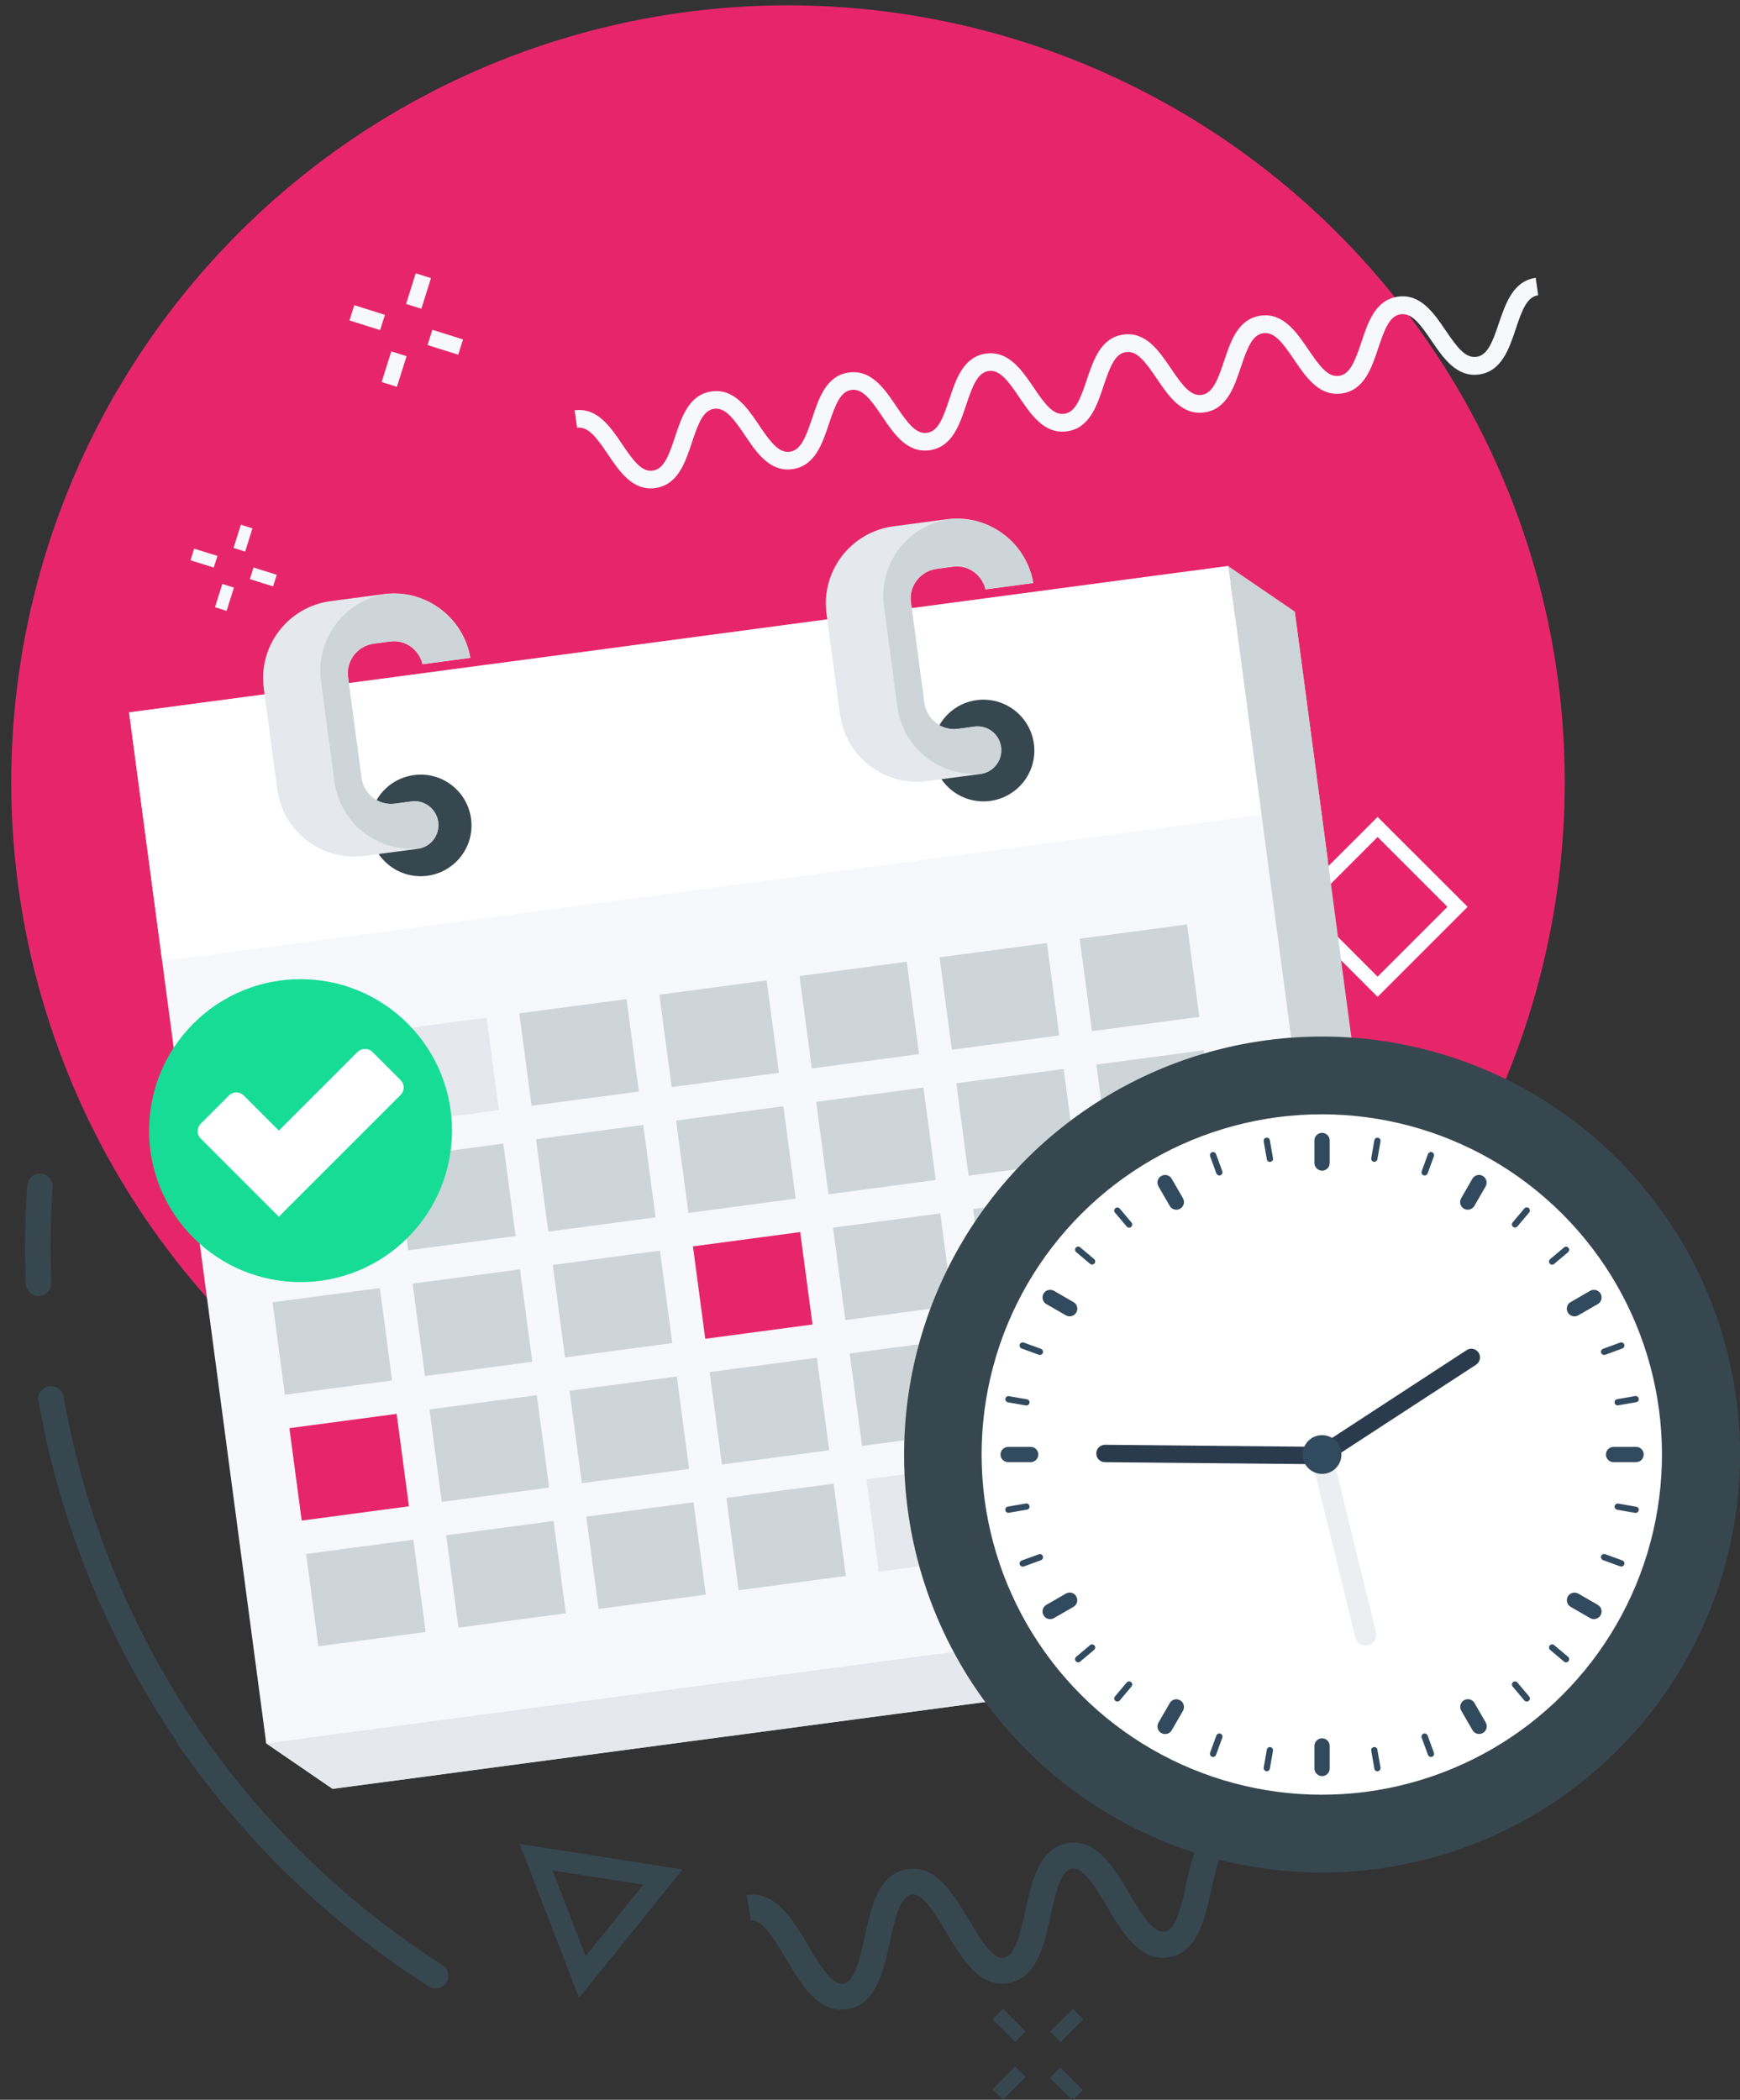 <?xml version="1.0" encoding="utf-8"?>
<!-- Generator: Adobe Illustrator 27.0.0, SVG Export Plug-In . SVG Version: 6.00 Build 0)  -->
<svg version="1.1" id="Layer_1" xmlns="http://www.w3.org/2000/svg" xmlns:xlink="http://www.w3.org/1999/xlink" x="0px" y="0px"
	 viewBox="0 0 150 181" style="enable-background:new 0 0 150 181;" xml:space="preserve">
<rect x="0" y="0" width="150" height="181" fill="#333333" stroke="none"/>
<style type="text/css">
	.st0{fill:#37474F;}
	.st1{fill:#E7266A;}
	.st2{fill:#FF876C;}
	.st3{fill:#FFFFFF;}
	.st4{fill:#F7F8FC;}
	.st5{fill:#CDD5D8;}
	.st6{fill:#E5E8EC;}
	.st7{fill:#17DC96;}
	.st8{fill:#324A5E;}
	.st9{fill:#2B3B4E;}
	.st10{fill:#EBEFF2;}
</style>
<g>
	<g>
		<path class="st0" d="M105.92,156.65l0.35,2.19c-0.99,0.16-1.45,2.25-1.85,4.08c-0.56,2.53-1.19,5.4-3.67,5.8
			c-2.48,0.4-3.98-2.12-5.3-4.35c-0.96-1.62-2.06-3.45-3.04-3.29c-0.99,0.16-1.44,2.24-1.85,4.08c-0.55,2.53-1.18,5.4-3.66,5.79
			c-2.47,0.4-3.97-2.12-5.3-4.35c-0.96-1.62-2.05-3.45-3.04-3.29c-0.99,0.16-1.44,2.24-1.85,4.08c-0.55,2.53-1.18,5.4-3.66,5.8
			c-2.47,0.4-3.97-2.12-5.29-4.35c-0.96-1.62-2.05-3.45-3.03-3.29l-0.35-2.19c2.47-0.4,3.97,2.12,5.29,4.35
			c0.96,1.62,2.05,3.45,3.03,3.29c0.99-0.16,1.44-2.24,1.85-4.08c0.55-2.53,1.18-5.4,3.66-5.8c2.47-0.4,3.97,2.12,5.3,4.35
			c0.96,1.62,2.05,3.45,3.04,3.29c0.99-0.16,1.44-2.24,1.85-4.08c0.55-2.53,1.18-5.4,3.66-5.8c2.48-0.4,3.98,2.12,5.3,4.35
			c0.96,1.62,2.06,3.45,3.04,3.29c0.99-0.16,1.45-2.24,1.85-4.08C102.81,159.91,103.44,157.05,105.92,156.65z"/>
	</g>
	<g>
		<g>
			<g>
				<g>
					
						<ellipse transform="matrix(0.159 -0.987 0.987 0.159 -9.373 123.756)" class="st1" cx="67.93" cy="67.38" rx="66.98" ry="66.98"/>
				</g>
			</g>
		</g>
		<g>
			<g>
				<g>
					
						<rect x="75.01" y="88.07" transform="matrix(0.707 -0.707 0.707 0.707 -41.07 79.657)" class="st2" width="1.23" height="2.67"/>
				</g>
				<g>
					
						<rect x="70.21" y="83.28" transform="matrix(0.707 -0.708 0.708 0.707 -39.088 74.914)" class="st2" width="1.23" height="2.67"/>
				</g>
				<g>
					
						<rect x="69.49" y="88.79" transform="matrix(0.707 -0.707 0.707 0.707 -42.475 76.266)" class="st2" width="2.67" height="1.23"/>
				</g>
				<g>
					
						<rect x="74.29" y="84" transform="matrix(0.707 -0.707 0.707 0.707 -37.679 78.252)" class="st2" width="2.67" height="1.23"/>
				</g>
			</g>
			<g>
				<path class="st3" d="M118.76,85.93L111,78.17l7.76-7.75l7.76,7.75L118.76,85.93z M112.74,78.17l6.02,6.02l6.02-6.02l-6.02-6.02
					L112.74,78.17z"/>
			</g>
			<g>
				<g>
					
						<rect x="91.35" y="178.19" transform="matrix(0.707 -0.707 0.707 0.707 -100.058 117.71)" class="st0" width="1.27" height="2.76"/>
				</g>
				<g>
					
						<rect x="86.38" y="173.22" transform="matrix(0.707 -0.707 0.707 0.707 -97.975 112.664)" class="st0" width="1.27" height="2.76"/>
				</g>
				<g>
					
						<rect x="85.64" y="178.94" transform="matrix(0.707 -0.707 0.707 0.707 -101.492 114.126)" class="st0" width="2.76" height="1.27"/>
				</g>
				<g>
					
						<rect x="90.61" y="173.97" transform="matrix(0.707 -0.707 0.707 0.707 -96.521 116.185)" class="st0" width="2.76" height="1.27"/>
				</g>
			</g>
		</g>
	</g>
	<g>
		<path class="st0" d="M58.84,161.15l-8.92,11.06l-5.12-13.26L58.84,161.15z M50.48,168.63l4.98-6.17l-7.83-1.23L50.48,168.63z"/>
	</g>
	<g>
		<g>
			
				<rect x="19.9" y="45.85" transform="matrix(0.3 -0.954 0.954 0.3 -29.578 52.463)" class="st4" width="2.1" height="1.05"/>
		</g>
		<g>
			
				<rect x="18.29" y="50.96" transform="matrix(0.3 -0.954 0.954 0.3 -35.568 54.502)" class="st4" width="2.1" height="1.05"/>
		</g>
		<g>
			
				<rect x="22.17" y="48.68" transform="matrix(0.3 -0.954 0.954 0.3 -31.552 56.466)" class="st4" width="1.05" height="2.1"/>
		</g>
		<g>
			
				<rect x="17.07" y="47.08" transform="matrix(0.299 -0.954 0.954 0.299 -33.594 50.504)" class="st4" width="1.05" height="2.1"/>
		</g>
	</g>
	<g>
		<g>
			
				<rect x="34.69" y="24.39" transform="matrix(0.3 -0.954 0.954 0.3 1.332 51.98)" class="st4" width="2.77" height="1.38"/>
		</g>
		<g>
			
				<rect x="32.58" y="31.12" transform="matrix(0.3 -0.954 0.954 0.3 -6.561 54.676)" class="st4" width="2.77" height="1.38"/>
		</g>
		<g>
			<rect x="37.69" y="28.12" transform="matrix(0.3 -0.954 0.954 0.3 -1.275 57.265)" class="st4" width="1.38" height="2.77"/>
		</g>
		<g>
			
				<rect x="30.97" y="26" transform="matrix(0.3 -0.954 0.954 0.3 -3.968 49.369)" class="st4" width="1.38" height="2.77"/>
		</g>
	</g>
	<g>
		<path class="st3" d="M118.85,150.96c-5.51,0-10-4.49-10-10c0-5.51,4.49-10,10-10c5.51,0,10,4.49,10,10
			C128.85,146.48,124.37,150.96,118.85,150.96z M118.85,133.2c-4.28,0-7.76,3.48-7.76,7.76s3.48,7.76,7.76,7.76
			c4.28,0,7.77-3.48,7.77-7.76S123.13,133.2,118.85,133.2z"/>
	</g>
	<g>
		<g>
			<g>
				<g>
					<g>
						<g>
							<polygon class="st5" points="28.67,154.2 22.95,150.28 22.28,106.19 41.85,62.01 111.62,52.73 115.05,78.56 119.59,112.64 
								123.44,141.59 							"/>
							<polygon class="st6" points="28.67,154.2 22.95,150.28 112.46,133.96 123.44,141.59 							"/>
							<polygon class="st5" points="114.47,74.17 111.62,52.72 105.9,48.81 108.75,70.26 							"/>
							<polygon class="st4" points="22.95,150.28 19.1,121.33 11.13,61.42 36.14,58.1 105.9,48.81 109.34,74.65 113.87,108.72 
								117.72,137.67 							"/>
							
								<rect x="12.14" y="55.02" transform="matrix(0.991 -0.132 0.132 0.991 -8.16 8.481)" class="st3" width="95.61" height="21.64"/>
							<g>
								<path class="st0" d="M31.92,71.73c0.32,2.4,2.52,4.08,4.93,3.76c2.39-0.32,4.08-2.52,3.76-4.91
									c-0.32-2.4-2.52-4.09-4.91-3.77C33.28,67.13,31.6,69.33,31.92,71.73z"/>
								<path class="st6" d="M35.47,69.09l-1.41,0.19c-1.41,0.19-2.7-0.81-2.89-2.22l-1.16-8.68c-0.19-1.41,0.8-2.7,2.21-2.89
									l1.41-0.19c1.32-0.18,2.5,0.7,2.8,1.96l4.12-0.55c-0.61-3.52-3.9-5.97-7.46-5.5l-4.6,0.61c-3.66,0.49-6.24,3.86-5.75,7.52
									l1.16,8.68c0.49,3.67,3.86,6.25,7.52,5.76l4.6-0.61c1.13-0.15,1.91-1.19,1.76-2.32C37.63,69.73,36.59,68.94,35.47,69.09z"/>
								<path class="st5" d="M33.26,51.21c-3.56,0.57-6.07,3.87-5.59,7.48l1.16,8.68c0.48,3.59,3.72,6.11,7.29,5.76
									c1.06-0.2,1.8-1.18,1.65-2.28c-0.15-1.13-1.18-1.92-2.31-1.77l-1.41,0.19c-1.41,0.19-2.7-0.81-2.89-2.22l-1.16-8.68
									c-0.19-1.41,0.8-2.7,2.21-2.89l1.41-0.19c1.32-0.18,2.5,0.7,2.8,1.96l4.12-0.55C39.95,53.25,36.77,50.84,33.26,51.21z"/>
							</g>
							<g>
								<path class="st0" d="M80.44,65.28c0.32,2.4,2.52,4.08,4.92,3.76c2.4-0.32,4.09-2.52,3.77-4.92
									c-0.32-2.4-2.53-4.09-4.93-3.77C81.81,60.67,80.12,62.87,80.44,65.28z"/>
								<path class="st6" d="M83.99,62.64l-1.41,0.19c-1.41,0.19-2.71-0.81-2.9-2.22l-1.16-8.68c-0.19-1.41,0.81-2.7,2.22-2.89
									l1.41-0.19c1.32-0.18,2.5,0.7,2.81,1.96l4.11-0.55c-0.6-3.53-3.89-5.98-7.46-5.5l-4.6,0.61c-3.66,0.49-6.24,3.86-5.76,7.52
									l1.16,8.68c0.49,3.67,3.86,6.25,7.52,5.76l4.6-0.61c1.12-0.15,1.91-1.19,1.76-2.32C86.15,63.28,85.12,62.49,83.99,62.64z"/>
								<path class="st5" d="M81.79,44.76c-3.57,0.57-6.07,3.87-5.59,7.48l1.16,8.68c0.48,3.59,3.72,6.11,7.29,5.76
									c1.07-0.2,1.8-1.18,1.66-2.28c-0.15-1.13-1.18-1.92-2.31-1.77l-1.41,0.19c-1.41,0.19-2.71-0.81-2.9-2.22l-1.16-8.68
									c-0.19-1.41,0.81-2.7,2.22-2.89l1.41-0.19c1.32-0.18,2.5,0.7,2.81,1.96l4.11-0.55C88.48,46.79,85.29,44.38,81.79,44.76z"/>
							</g>
						</g>
					</g>
				</g>
				<g>
					<g>
						
							<rect x="21.1" y="89.94" transform="matrix(0.991 -0.132 0.132 0.991 -12.168 4.219)" class="st6" width="9.33" height="8.04"/>
					</g>
					<g>
						
							<rect x="33.18" y="88.33" transform="matrix(0.991 -0.132 0.132 0.991 -11.851 5.798)" class="st6" width="9.34" height="8.04"/>
					</g>
					<g>
						
							<rect x="45.26" y="86.73" transform="matrix(0.991 -0.132 0.132 0.991 -11.533 7.378)" class="st5" width="9.33" height="8.04"/>
					</g>
					<g>
						
							<rect x="57.34" y="85.12" transform="matrix(0.991 -0.132 0.132 0.991 -11.216 8.957)" class="st5" width="9.33" height="8.04"/>
					</g>
					<g>
						
							<rect x="69.42" y="83.51" transform="matrix(0.991 -0.132 0.132 0.991 -10.898 10.537)" class="st5" width="9.33" height="8.04"/>
					</g>
					<g>
						
							<rect x="81.5" y="81.9" transform="matrix(0.991 -0.132 0.132 0.991 -10.581 12.116)" class="st5" width="9.34" height="8.04"/>
					</g>
					<g>
						
							<rect x="93.58" y="80.3" transform="matrix(0.991 -0.132 0.132 0.991 -10.263 13.695)" class="st5" width="9.34" height="8.04"/>
					</g>
				</g>
				<g>
					<g>
						
							<rect x="22.54" y="100.79" transform="matrix(0.991 -0.132 0.132 0.991 -13.587 4.504)" class="st5" width="9.33" height="8.04"/>
					</g>
					<g>
						
							<rect x="34.62" y="99.19" transform="matrix(0.991 -0.132 0.132 0.991 -13.269 6.084)" class="st5" width="9.34" height="8.04"/>
					</g>
					<g>
						
							<rect x="46.7" y="97.58" transform="matrix(0.991 -0.132 0.132 0.991 -12.952 7.663)" class="st5" width="9.33" height="8.04"/>
					</g>
					<g>
						
							<rect x="58.78" y="95.97" transform="matrix(0.991 -0.132 0.132 0.991 -12.634 9.242)" class="st5" width="9.33" height="8.04"/>
					</g>
					<g>
						
							<rect x="70.86" y="94.36" transform="matrix(0.991 -0.132 0.132 0.991 -12.316 10.822)" class="st5" width="9.33" height="8.04"/>
					</g>
					<g>
						
							<rect x="82.94" y="92.76" transform="matrix(0.991 -0.132 0.132 0.991 -11.999 12.401)" class="st5" width="9.34" height="8.04"/>
					</g>
					<g>
						
							<rect x="95.02" y="91.15" transform="matrix(0.991 -0.132 0.132 0.991 -11.681 13.98)" class="st5" width="9.34" height="8.04"/>
					</g>
				</g>
				<g>
					<g>
						
							<rect x="23.98" y="111.64" transform="matrix(0.991 -0.132 0.132 0.991 -15.005 4.789)" class="st5" width="9.33" height="8.04"/>
					</g>
					<g>
						
							<rect x="36.06" y="110.03" transform="matrix(0.991 -0.132 0.132 0.991 -14.688 6.369)" class="st5" width="9.34" height="8.04"/>
					</g>
					<g>
						
							<rect x="48.14" y="108.42" transform="matrix(0.991 -0.132 0.132 0.991 -14.37 7.948)" class="st5" width="9.33" height="8.04"/>
					</g>
					<g>
						
							<rect x="60.23" y="106.82" transform="matrix(0.991 -0.132 0.132 0.991 -14.052 9.528)" class="st1" width="9.33" height="8.04"/>
					</g>
					<g>
						
							<rect x="72.31" y="105.21" transform="matrix(0.991 -0.132 0.132 0.991 -13.735 11.107)" class="st5" width="9.33" height="8.04"/>
					</g>
					<g>
						
							<rect x="84.39" y="103.6" transform="matrix(0.991 -0.132 0.132 0.991 -13.417 12.687)" class="st5" width="9.34" height="8.04"/>
					</g>
					<g>
						
							<rect x="96.47" y="102" transform="matrix(0.991 -0.132 0.132 0.991 -13.1 14.266)" class="st5" width="9.34" height="8.04"/>
					</g>
				</g>
				<g>
					<g>
						
							<rect x="25.43" y="122.49" transform="matrix(0.991 -0.132 0.132 0.991 -16.423 5.075)" class="st1" width="9.33" height="8.04"/>
					</g>
					<g>
						
							<rect x="37.51" y="120.88" transform="matrix(0.991 -0.132 0.132 0.991 -16.106 6.654)" class="st5" width="9.34" height="8.04"/>
					</g>
					<g>
						
							<rect x="49.59" y="119.27" transform="matrix(0.991 -0.132 0.132 0.991 -15.788 8.233)" class="st5" width="9.33" height="8.04"/>
					</g>
					<g>
						
							<rect x="61.67" y="117.66" transform="matrix(0.991 -0.132 0.132 0.991 -15.47 9.813)" class="st5" width="9.33" height="8.04"/>
					</g>
					<g>
						
							<rect x="73.75" y="116.06" transform="matrix(0.991 -0.132 0.132 0.991 -15.153 11.392)" class="st5" width="9.33" height="8.04"/>
					</g>
					<g>
						
							<rect x="85.83" y="114.45" transform="matrix(0.991 -0.132 0.132 0.991 -14.835 12.972)" class="st5" width="9.34" height="8.04"/>
					</g>
					<g>
						
							<rect x="97.91" y="112.84" transform="matrix(0.991 -0.132 0.132 0.991 -14.518 14.551)" class="st5" width="9.34" height="8.04"/>
					</g>
				</g>
				<g>
					<g>
						
							<rect x="26.87" y="133.34" transform="matrix(0.991 -0.132 0.132 0.991 -17.841 5.36)" class="st5" width="9.33" height="8.03"/>
					</g>
					<g>
						
							<rect x="38.95" y="131.73" transform="matrix(0.991 -0.132 0.132 0.991 -17.524 6.939)" class="st5" width="9.34" height="8.03"/>
					</g>
					<g>
						
							<rect x="51.03" y="130.12" transform="matrix(0.991 -0.132 0.132 0.991 -17.206 8.518)" class="st5" width="9.33" height="8.03"/>
					</g>
					<g>
						
							<rect x="63.11" y="128.51" transform="matrix(0.991 -0.132 0.132 0.991 -16.889 10.098)" class="st5" width="9.33" height="8.03"/>
					</g>
					<g>
						
							<rect x="75.19" y="126.91" transform="matrix(0.991 -0.132 0.132 0.991 -16.571 11.677)" class="st6" width="9.33" height="8.03"/>
					</g>
					<g>
						
							<rect x="87.27" y="125.3" transform="matrix(0.991 -0.132 0.132 0.991 -16.253 13.257)" class="st6" width="9.34" height="8.03"/>
					</g>
					<g>
						
							<rect x="99.35" y="123.69" transform="matrix(0.991 -0.132 0.132 0.991 -15.936 14.836)" class="st6" width="9.34" height="8.03"/>
					</g>
				</g>
			</g>
		</g>
		<g>
			<g>
				<g>
					<g>
						
							<ellipse transform="matrix(0.707 -0.707 0.707 0.707 -61.328 46.875)" class="st7" cx="25.92" cy="97.47" rx="13.06" ry="13.06"/>
					</g>
				</g>
			</g>
			<g>
				<g>
					<g>
						<path class="st3" d="M30.82,90.68l-6.78,6.78l-3.03-3.03c-0.35-0.35-0.92-0.35-1.27,0l-2.44,2.44c-0.35,0.35-0.35,0.92,0,1.27
							l6.74,6.74l0.09-0.09l3.63-3.63l6.78-6.78c0.35-0.35,0.35-0.92,0-1.27l-2.44-2.44C31.75,90.33,31.17,90.33,30.82,90.68z"/>
					</g>
				</g>
			</g>
		</g>
	</g>
	<g>
		<g>
			<g>
				<path class="st0" d="M3.98,111.49c-0.17,0.13-0.38,0.21-0.61,0.22c-0.6,0.03-1.11-0.44-1.14-1.05
					c-0.12-2.81-0.08-5.66,0.12-8.48c0.04-0.61,0.56-1.06,1.17-1.02c0.6,0.04,1.06,0.56,1.02,1.17c-0.19,2.74-0.23,5.51-0.11,8.24
					C4.43,110.94,4.26,111.28,3.98,111.49z"/>
			</g>
		</g>
		<path class="st0" d="M19.17,151.91c-7.05-9.42-11.66-20.03-13.69-31.53c-0.1-0.59-0.67-0.99-1.27-0.89
			c-0.59,0.11-0.99,0.67-0.89,1.27c1.87,10.61,5.89,20.47,11.92,29.38c0.03,0.08,0.05,0.17,0.1,0.24
			c5.8,8.37,13.07,15.38,21.61,20.85c0.4,0.25,0.89,0.22,1.25-0.04c0.1-0.08,0.19-0.17,0.27-0.29c0.33-0.51,0.18-1.19-0.33-1.51
			C30.81,164.69,24.45,158.82,19.17,151.91C19.17,151.91,19.17,151.91,19.17,151.91z"/>
	</g>
	<g>
		<path class="st4" d="M132.39,23.95l0.21,1.5c-0.94,0.13-1.38,1.23-1.93,2.9c-0.57,1.71-1.22,3.66-3.16,3.93s-3.1-1.43-4.11-2.92
			c-0.99-1.46-1.7-2.4-2.65-2.27c-0.94,0.13-1.37,1.23-1.93,2.9c-0.57,1.71-1.21,3.66-3.16,3.93c-1.95,0.27-3.09-1.43-4.11-2.93
			c-0.98-1.46-1.7-2.4-2.64-2.27c-0.94,0.13-1.37,1.23-1.93,2.9c-0.57,1.72-1.21,3.66-3.16,3.93c-1.95,0.27-3.09-1.43-4.11-2.93
			c-0.98-1.46-1.7-2.4-2.64-2.27c-0.94,0.13-1.37,1.23-1.93,2.9c-0.57,1.72-1.21,3.66-3.16,3.93c-1.95,0.27-3.09-1.43-4.11-2.93
			c-0.98-1.46-1.7-2.4-2.64-2.27c-0.94,0.13-1.37,1.23-1.93,2.9c-0.57,1.72-1.21,3.66-3.16,3.93c-1.95,0.27-3.09-1.43-4.1-2.93
			c-0.98-1.46-1.7-2.4-2.64-2.27c-0.94,0.13-1.37,1.23-1.93,2.9c-0.57,1.72-1.21,3.66-3.16,3.93c-1.95,0.27-3.09-1.43-4.1-2.93
			c-0.98-1.46-1.7-2.4-2.64-2.27c-0.94,0.13-1.37,1.23-1.92,2.9c-0.57,1.72-1.21,3.66-3.16,3.93c-1.94,0.27-3.09-1.43-4.1-2.93
			c-0.98-1.46-1.7-2.4-2.64-2.27l-0.21-1.5c1.94-0.27,3.09,1.43,4.1,2.93c0.98,1.46,1.7,2.4,2.63,2.27c0.94-0.13,1.37-1.23,1.92-2.9
			c0.57-1.72,1.21-3.66,3.16-3.93c1.95-0.27,3.09,1.43,4.1,2.93c0.98,1.46,1.7,2.4,2.64,2.27c0.94-0.13,1.37-1.23,1.93-2.9
			c0.57-1.72,1.21-3.66,3.16-3.93c1.95-0.27,3.09,1.43,4.1,2.93c0.98,1.46,1.7,2.4,2.64,2.27c0.94-0.13,1.37-1.23,1.92-2.9
			c0.57-1.72,1.21-3.66,3.16-3.93c1.95-0.27,3.09,1.43,4.11,2.92c0.98,1.46,1.7,2.4,2.64,2.27c0.94-0.13,1.37-1.23,1.93-2.9
			c0.57-1.71,1.21-3.66,3.16-3.93c1.95-0.27,3.09,1.43,4.11,2.93c0.98,1.46,1.7,2.4,2.64,2.27c0.94-0.13,1.37-1.23,1.93-2.9
			c0.57-1.72,1.21-3.66,3.16-3.93c1.95-0.27,3.09,1.43,4.11,2.92c0.98,1.46,1.7,2.4,2.64,2.27c0.94-0.13,1.37-1.23,1.93-2.9
			c0.57-1.72,1.21-3.66,3.16-3.93c1.95-0.27,3.1,1.43,4.11,2.92c0.99,1.46,1.7,2.4,2.65,2.27c0.94-0.13,1.38-1.23,1.93-2.9
			C129.8,26.16,130.44,24.22,132.39,23.95z"/>
	</g>
	<g>
		<g>
			<circle class="st0" cx="113.97" cy="125.38" r="36.03"/>
		</g>
		<g>
			
				<ellipse transform="matrix(0.707 -0.707 0.707 0.707 -55.273 117.312)" class="st3" cx="113.97" cy="125.38" rx="29.33" ry="29.33"/>
		</g>
		<g>
			<path class="st8" d="M114.63,100.25v-1.94c0-0.36-0.3-0.66-0.66-0.66l0,0c-0.36,0-0.66,0.3-0.66,0.66v1.94
				c0,0.36,0.3,0.66,0.66,0.66l0,0C114.34,100.91,114.63,100.62,114.63,100.25z"/>
		</g>
		<g>
			<path class="st8" d="M114.63,152.44v-1.94c0-0.36-0.3-0.66-0.66-0.66l0,0c-0.36,0-0.66,0.3-0.66,0.66v1.94
				c0,0.36,0.3,0.66,0.66,0.66l0,0C114.34,153.1,114.63,152.81,114.63,152.44z"/>
		</g>
		<g>
			<path class="st8" d="M101.98,103.29l-0.97-1.68c-0.18-0.32-0.59-0.42-0.9-0.24l0,0c-0.32,0.18-0.42,0.59-0.24,0.9l0.97,1.68
				c0.18,0.32,0.59,0.42,0.9,0.24l0,0C102.05,104.01,102.16,103.6,101.98,103.29z"/>
		</g>
		<g>
			<path class="st8" d="M128.08,148.48l-0.97-1.68c-0.18-0.32-0.59-0.42-0.9-0.24l0,0c-0.32,0.18-0.42,0.59-0.24,0.9l0.97,1.68
				c0.18,0.32,0.59,0.42,0.9,0.24l0,0C128.15,149.2,128.26,148.8,128.08,148.48z"/>
		</g>
		<g>
			<path class="st8" d="M92.54,112.24l-1.68-0.97c-0.32-0.18-0.72-0.07-0.9,0.24l0,0c-0.18,0.32-0.07,0.72,0.24,0.9l1.68,0.97
				c0.32,0.18,0.72,0.07,0.9-0.24l0,0C92.97,112.83,92.86,112.42,92.54,112.24z"/>
		</g>
		<g>
			<path class="st8" d="M137.74,138.34l-1.68-0.97c-0.32-0.18-0.72-0.07-0.9,0.24l0,0c-0.18,0.32-0.07,0.72,0.24,0.9l1.68,0.97
				c0.32,0.18,0.72,0.07,0.9-0.24l0,0C138.16,138.92,138.06,138.52,137.74,138.34z"/>
		</g>
		<g>
			<path class="st8" d="M88.85,124.72h-1.94c-0.36,0-0.66,0.3-0.66,0.66l0,0c0,0.36,0.3,0.66,0.66,0.66h1.94
				c0.36,0,0.66-0.3,0.66-0.66l0,0C89.51,125.01,89.21,124.72,88.85,124.72z"/>
		</g>
		<g>
			<path class="st8" d="M141.04,124.72h-1.94c-0.36,0-0.66,0.3-0.66,0.66l0,0c0,0.36,0.3,0.66,0.66,0.66h1.94
				c0.36,0,0.66-0.3,0.66-0.66l0,0C141.7,125.01,141.4,124.72,141.04,124.72z"/>
		</g>
		<g>
			<path class="st8" d="M91.88,137.37l-1.68,0.97c-0.32,0.18-0.42,0.59-0.24,0.9l0,0c0.18,0.32,0.59,0.42,0.9,0.24l1.68-0.97
				c0.32-0.18,0.42-0.59,0.24-0.9l0,0C92.6,137.29,92.2,137.18,91.88,137.37z"/>
		</g>
		<g>
			<path class="st8" d="M137.08,111.27l-1.68,0.97c-0.32,0.18-0.42,0.59-0.24,0.9l0,0c0.18,0.32,0.59,0.42,0.9,0.24l1.68-0.97
				c0.32-0.18,0.42-0.59,0.24-0.9l0,0C137.8,111.2,137.39,111.09,137.08,111.27z"/>
		</g>
		<g>
			<path class="st8" d="M100.84,146.81l-0.97,1.68c-0.18,0.32-0.07,0.72,0.24,0.9l0,0c0.32,0.18,0.72,0.07,0.9-0.24l0.97-1.68
				c0.18-0.32,0.07-0.72-0.24-0.9l0,0C101.42,146.38,101.02,146.49,100.84,146.81z"/>
		</g>
		<g>
			<path class="st8" d="M126.93,101.61l-0.97,1.68c-0.18,0.32-0.07,0.72,0.24,0.9l0,0c0.32,0.18,0.72,0.07,0.9-0.24l0.97-1.68
				c0.18-0.32,0.07-0.72-0.24-0.9l0,0C127.52,101.18,127.11,101.29,126.93,101.61z"/>
		</g>
		<g>
			<path class="st8" d="M109.52,100.15L109.52,100.15c-0.15,0.03-0.29-0.07-0.31-0.22l-0.27-1.55c-0.03-0.15,0.07-0.29,0.22-0.31
				l0,0c0.15-0.03,0.29,0.07,0.31,0.22l0.27,1.55C109.77,99.99,109.67,100.13,109.52,100.15z"/>
		</g>
		<g>
			<path class="st8" d="M118.79,152.68L118.79,152.68c-0.15,0.03-0.29-0.07-0.31-0.22l-0.27-1.55c-0.03-0.15,0.07-0.29,0.22-0.31
				l0,0c0.15-0.03,0.29,0.07,0.31,0.22l0.27,1.55C119.03,152.51,118.93,152.65,118.79,152.68z"/>
		</g>
		<g>
			<path class="st8" d="M105.21,101.31L105.21,101.31c-0.14,0.05-0.29-0.02-0.35-0.16l-0.54-1.48c-0.05-0.14,0.02-0.29,0.16-0.35
				l0,0c0.14-0.05,0.29,0.02,0.35,0.16l0.54,1.48C105.42,101.1,105.35,101.26,105.21,101.31z"/>
		</g>
		<g>
			<path class="st8" d="M123.45,151.43L123.45,151.43c-0.14,0.05-0.29-0.02-0.35-0.16l-0.54-1.48c-0.05-0.14,0.02-0.29,0.16-0.35
				l0,0c0.14-0.05,0.29,0.02,0.35,0.16l0.54,1.48C123.67,151.22,123.59,151.38,123.45,151.43z"/>
		</g>
		<g>
			<path class="st8" d="M97.51,105.76L97.51,105.76c-0.11,0.1-0.28,0.08-0.38-0.03l-1.01-1.2c-0.1-0.11-0.08-0.28,0.03-0.38l0,0
				c0.11-0.1,0.28-0.08,0.38,0.03l1.01,1.2C97.64,105.49,97.62,105.66,97.51,105.76z"/>
		</g>
		<g>
			<path class="st8" d="M131.79,146.61L131.79,146.61c-0.11,0.1-0.28,0.08-0.38-0.03l-1.01-1.2c-0.1-0.11-0.08-0.28,0.03-0.38l0,0
				c0.11-0.1,0.28-0.08,0.38,0.03l1.01,1.2C131.92,146.35,131.91,146.52,131.79,146.61z"/>
		</g>
		<g>
			<path class="st8" d="M94.35,108.91L94.35,108.91c-0.1,0.11-0.27,0.13-0.38,0.03l-1.2-1.01c-0.11-0.1-0.13-0.27-0.03-0.38l0,0
				c0.1-0.11,0.27-0.13,0.38-0.03l1.2,1.01C94.43,108.63,94.45,108.8,94.35,108.91z"/>
		</g>
		<g>
			<path class="st8" d="M135.21,143.2L135.21,143.2c-0.1,0.11-0.27,0.13-0.38,0.03l-1.2-1.01c-0.11-0.1-0.13-0.27-0.03-0.38l0,0
				c0.1-0.11,0.27-0.13,0.38-0.03l1.2,1.01C135.29,142.91,135.3,143.08,135.21,143.2z"/>
		</g>
		<g>
			<path class="st8" d="M89.9,116.62L89.9,116.62c-0.05,0.14-0.21,0.21-0.35,0.16l-1.48-0.54c-0.14-0.05-0.21-0.21-0.16-0.35l0,0
				c0.05-0.14,0.21-0.21,0.35-0.16l1.48,0.54C89.88,116.32,89.95,116.48,89.9,116.62z"/>
		</g>
		<g>
			<path class="st8" d="M140.02,134.86L140.02,134.86c-0.05,0.14-0.21,0.21-0.35,0.16l-1.48-0.54c-0.14-0.05-0.21-0.21-0.16-0.35
				l0,0c0.05-0.14,0.21-0.21,0.35-0.16l1.48,0.54C140,134.56,140.07,134.72,140.02,134.86z"/>
		</g>
		<g>
			<path class="st8" d="M88.75,120.93L88.75,120.93c-0.03,0.15-0.17,0.24-0.31,0.22l-1.55-0.27c-0.15-0.03-0.24-0.17-0.22-0.31l0,0
				c0.03-0.15,0.17-0.24,0.31-0.22l1.55,0.27C88.68,120.64,88.77,120.78,88.75,120.93z"/>
		</g>
		<g>
			<path class="st8" d="M141.27,130.19L141.27,130.19c-0.03,0.15-0.17,0.24-0.31,0.22l-1.55-0.27c-0.15-0.03-0.24-0.17-0.22-0.31
				l0,0c0.03-0.15,0.17-0.24,0.31-0.22l1.55,0.27C141.2,129.9,141.3,130.04,141.27,130.19z"/>
		</g>
		<g>
			<path class="st8" d="M88.75,129.82L88.75,129.82c0.03,0.15-0.07,0.29-0.22,0.31l-1.55,0.27c-0.15,0.03-0.29-0.07-0.31-0.22l0,0
				c-0.03-0.15,0.07-0.29,0.22-0.31l1.55-0.27C88.58,129.58,88.72,129.68,88.75,129.82z"/>
		</g>
		<g>
			<path class="st8" d="M141.27,120.56L141.27,120.56c0.03,0.15-0.07,0.29-0.22,0.31l-1.55,0.27c-0.15,0.03-0.29-0.07-0.31-0.22l0,0
				c-0.03-0.15,0.07-0.29,0.22-0.31l1.55-0.27C141.11,120.32,141.25,120.42,141.27,120.56z"/>
		</g>
		<g>
			<path class="st8" d="M89.9,134.14L89.9,134.14c0.05,0.14-0.02,0.29-0.16,0.35l-1.48,0.54c-0.14,0.05-0.29-0.02-0.35-0.16l0,0
				c-0.05-0.14,0.02-0.29,0.16-0.35l1.48-0.54C89.7,133.92,89.85,134,89.9,134.14z"/>
		</g>
		<g>
			<path class="st8" d="M140.02,115.89L140.02,115.89c0.05,0.14-0.02,0.29-0.16,0.35l-1.48,0.54c-0.14,0.05-0.29-0.02-0.35-0.16l0,0
				c-0.05-0.14,0.02-0.29,0.16-0.35l1.48-0.54C139.82,115.68,139.97,115.75,140.02,115.89z"/>
		</g>
		<g>
			<path class="st8" d="M94.35,141.84L94.35,141.84c0.1,0.11,0.08,0.28-0.03,0.38l-1.2,1.01c-0.11,0.1-0.28,0.08-0.38-0.03l0,0
				c-0.1-0.11-0.08-0.28,0.03-0.38l1.2-1.01C94.08,141.71,94.25,141.73,94.35,141.84z"/>
		</g>
		<g>
			<path class="st8" d="M135.21,107.56L135.21,107.56c0.1,0.11,0.08,0.28-0.03,0.38l-1.2,1.01c-0.11,0.1-0.28,0.08-0.38-0.03l0,0
				c-0.1-0.11-0.08-0.28,0.03-0.38l1.2-1.01C134.94,107.43,135.11,107.44,135.21,107.56z"/>
		</g>
		<g>
			<path class="st8" d="M97.51,145L97.51,145c0.11,0.1,0.13,0.27,0.03,0.38l-1.01,1.2c-0.1,0.11-0.27,0.13-0.38,0.03l0,0
				c-0.11-0.1-0.13-0.27-0.03-0.38l1.01-1.2C97.22,144.92,97.39,144.9,97.51,145z"/>
		</g>
		<g>
			<path class="st8" d="M131.79,104.14L131.79,104.14c0.11,0.1,0.13,0.27,0.03,0.38l-1.01,1.2c-0.1,0.11-0.27,0.13-0.38,0.03l0,0
				c-0.11-0.1-0.13-0.27-0.03-0.38l1.01-1.2C131.51,104.06,131.68,104.04,131.79,104.14z"/>
		</g>
		<g>
			<path class="st8" d="M105.21,149.44L105.21,149.44c0.14,0.05,0.21,0.21,0.16,0.35l-0.54,1.48c-0.05,0.14-0.21,0.21-0.35,0.16l0,0
				c-0.14-0.05-0.21-0.21-0.16-0.35l0.54-1.48C104.92,149.47,105.07,149.39,105.21,149.44z"/>
		</g>
		<g>
			<path class="st8" d="M123.45,99.32L123.45,99.32c0.14,0.05,0.21,0.21,0.16,0.35l-0.54,1.48c-0.05,0.14-0.21,0.21-0.35,0.16l0,0
				c-0.14-0.05-0.21-0.21-0.16-0.35l0.54-1.48C123.16,99.35,123.31,99.27,123.45,99.32z"/>
		</g>
		<g>
			<path class="st8" d="M109.52,150.6L109.52,150.6c0.15,0.03,0.24,0.17,0.22,0.31l-0.27,1.55c-0.03,0.15-0.17,0.24-0.31,0.22l0,0
				c-0.15-0.03-0.24-0.17-0.22-0.31l0.27-1.55C109.24,150.67,109.38,150.57,109.52,150.6z"/>
		</g>
		<g>
			<path class="st8" d="M118.79,98.07L118.79,98.07c0.15,0.03,0.24,0.17,0.22,0.31l-0.27,1.55c-0.03,0.15-0.17,0.24-0.31,0.22l0,0
				c-0.15-0.03-0.24-0.17-0.22-0.31l0.27-1.55C118.5,98.15,118.64,98.05,118.79,98.07z"/>
		</g>
		<g>
			<path class="st9" d="M113.97,125.47L113.97,125.47c0,0.41-0.34,0.74-0.76,0.74l-17.96-0.17c-0.41,0-0.75-0.34-0.74-0.76l0,0
				c0-0.41,0.34-0.74,0.76-0.74l17.96,0.17C113.64,124.72,113.98,125.06,113.97,125.47z"/>
		</g>
		<g>
			<path class="st9" d="M113.97,125.38L113.97,125.38c-0.22-0.35-0.1-0.81,0.25-1.03l12.23-7.98c0.35-0.22,0.81-0.1,1.03,0.25v0
				c0.22,0.35,0.1,0.81-0.25,1.03L115,125.62C114.65,125.84,114.19,125.73,113.97,125.38z"/>
		</g>
		<g>
			<path class="st10" d="M117.73,141.85c-0.41,0-0.79-0.28-0.89-0.7l-3.76-15.34c-0.12-0.49,0.18-0.99,0.67-1.11
				c0.49-0.12,0.99,0.18,1.11,0.67l3.76,15.34c0.12,0.49-0.18,0.99-0.67,1.11C117.87,141.84,117.8,141.85,117.73,141.85z"/>
		</g>
		<g>
			<circle class="st8" cx="113.97" cy="125.38" r="1.67"/>
		</g>
	</g>
</g>
</svg>
